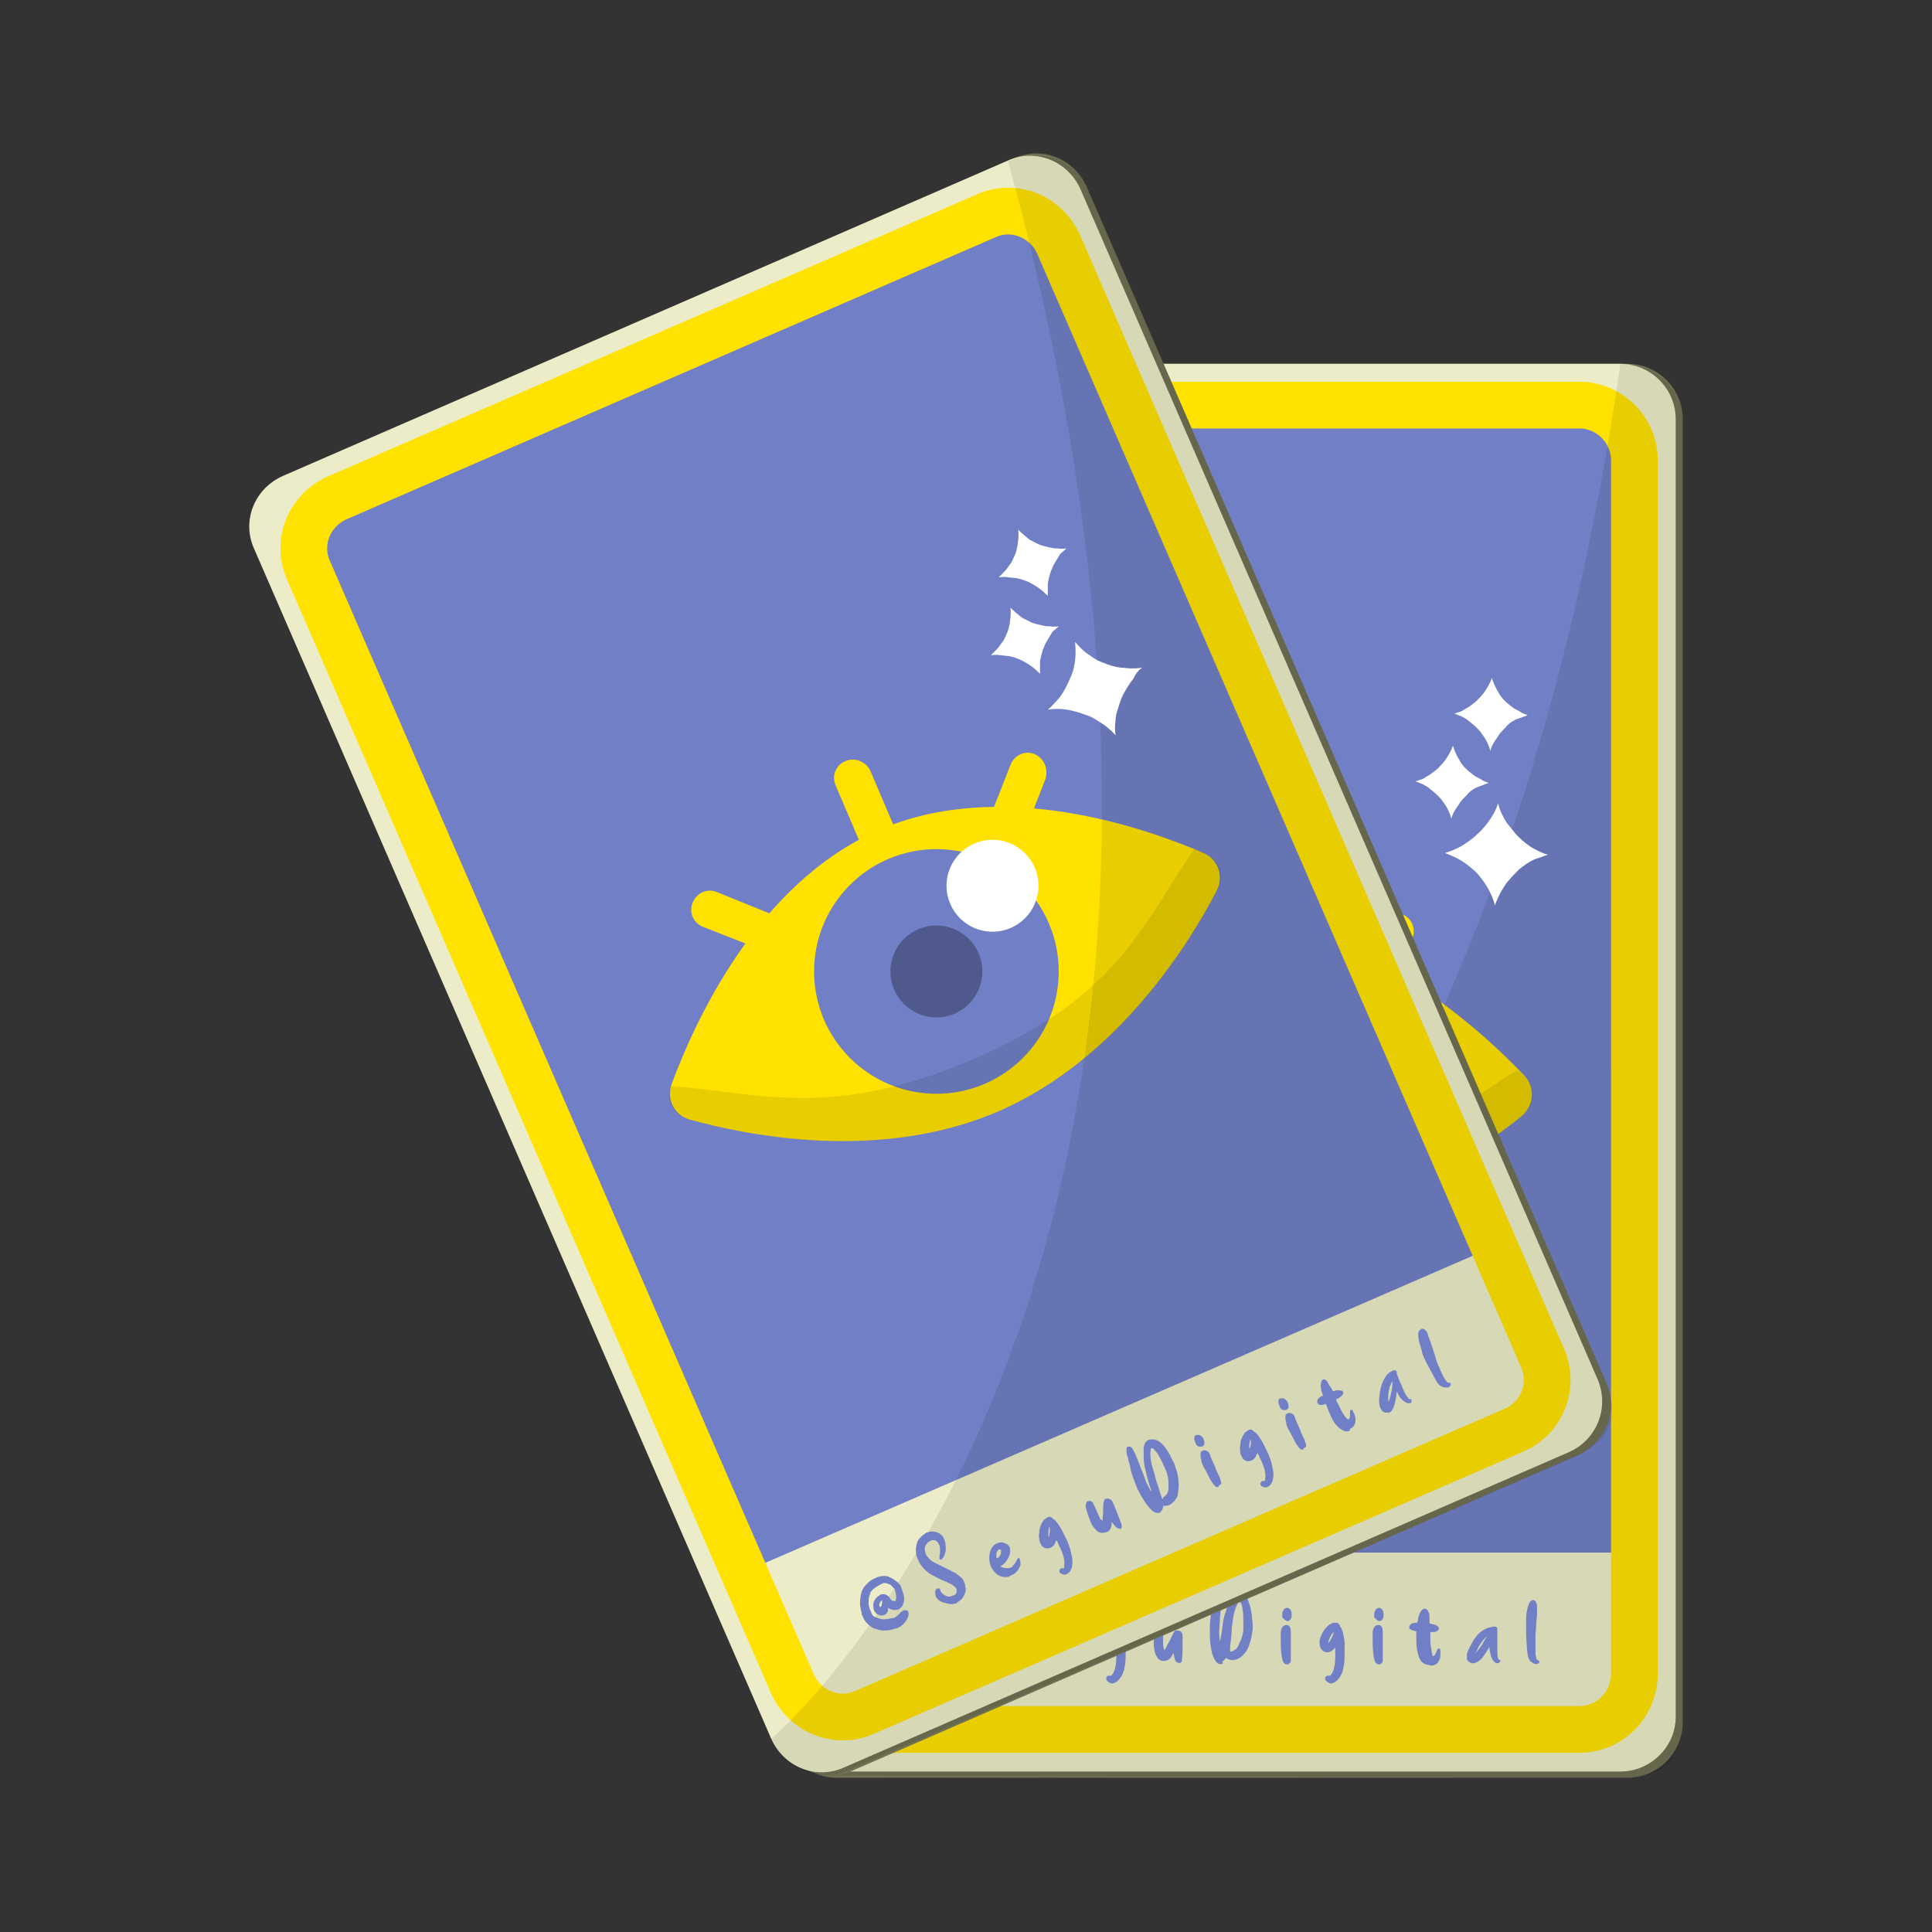 <?xml version="1.0" encoding="utf-8"?>
<!-- Generator: Adobe Illustrator 24.1.3, SVG Export Plug-In . SVG Version: 6.00 Build 0)  -->
<svg version="1.1" id="Capa_1" xmlns="http://www.w3.org/2000/svg" xmlns:xlink="http://www.w3.org/1999/xlink" x="0px" y="0px"
	 viewBox="0 0 248 248" style="enable-background:new 0 0 248 248;" xml:space="preserve">
<rect x="0" y="0" width="248" height="248" fill="#333333" stroke="none"/>
<style type="text/css">
	.st0{fill:#707053;}
	.st1{fill:#ECEDC8;}
	.st2{fill:#FFFFFF;stroke:#000000;stroke-miterlimit:10;}
	.st3{fill:#717FC6;}
	.st4{fill:none;stroke:#FFE200;stroke-width:6;stroke-miterlimit:10;}
	.st5{fill:#FFE200;}
	.st6{opacity:0.3;}
	.st7{opacity:9.000000e-02;}
	.st8{fill:#FFFFFF;}
</style>
<g>
	<g>
		<path class="st0" d="M208.9,228.2H107.4c-3.9,0-7.1-3.2-7.1-7.1V53.8c0-3.9,3.2-7.1,7.1-7.1h101.5c3.9,0,7.1,3.2,7.1,7.1v167.3
			C216,225,212.8,228.2,208.9,228.2z"/>
		<path class="st1" d="M208,227.4H106.5c-3.9,0-7.1-3.2-7.1-7.1V53.8c0-3.9,3.2-7.1,7.1-7.1H208c3.9,0,7.1,3.2,7.1,7.1v166.6
			C215.1,224.2,211.9,227.4,208,227.4z"/>
		<path class="st2" d="M202.7,222h-90.8c-3.9,0-7.1-3.2-7.1-7.1V59.1c0-3.9,3.2-7.1,7.1-7.1h90.8c3.9,0,7.1,3.2,7.1,7.1V215
			C209.7,218.9,206.6,222,202.7,222z"/>
		<path class="st3" d="M202.7,222h-90.8c-3.9,0-7.1-3.2-7.1-7.1V59.1c0-3.9,3.2-7.1,7.1-7.1h90.8c3.9,0,7.1,3.2,7.1,7.1V215
			C209.7,218.9,206.6,222,202.7,222z"/>
		<path class="st1" d="M202.7,222h-90.8c-3.9,0-7.1-3.2-7.1-7.1v-15.6h105V215C209.7,218.9,206.6,222,202.7,222z"/>
		<g>
			<defs>
				<path id="SVGID_1_" d="M202.7,222h-90.8c-3.9,0-7.1-3.2-7.1-7.1V59.1c0-3.9,3.2-7.1,7.1-7.1h90.8c3.9,0,7.1,3.2,7.1,7.1V215
					C209.7,218.9,206.6,222,202.7,222z"/>
			</defs>
			<clipPath id="SVGID_2_">
				<use xlink:href="#SVGID_1_"  style="overflow:visible;"/>
			</clipPath>
		</g>
		<path class="st4" d="M202.7,222h-90.8c-3.9,0-7.1-3.2-7.1-7.1V59.1c0-3.9,3.2-7.1,7.1-7.1h90.8c3.9,0,7.1,3.2,7.1,7.1V215
			C209.7,218.9,206.6,222,202.7,222z"/>
		<g>
			<path class="st5" d="M195.7,138.1c1.4,1.5,1.2,3.8-0.3,5.1c-5.8,4.7-20.1,14.8-36.9,14.8s-31.1-10.1-36.9-14.8
				c-1.6-1.3-1.7-3.6-0.3-5.1c5.6-5.9,20.1-19.3,37.2-19.3S190.1,132.2,195.7,138.1z"/>
			<circle class="st3" cx="158.1" cy="138.4" r="15.7"/>
			<circle class="st6" cx="158.1" cy="138.4" r="5.9"/>
			<path class="st7" d="M195.9,138.4c1.3,1.3,1.1,3.5-0.3,4.6c-5.6,4.6-20.1,15-37.2,15s-31.5-10.4-37.2-15
				c-1.4-1.2-1.6-3.3-0.3-4.6c0,0,0,0,0,0c9.6,5.1,17.2,12.4,37.4,12.4s26.5-7.4,36.4-13.4C195.2,137.6,195.6,138,195.9,138.4z"/>
			<g>
				<path class="st5" d="M136.4,117.9c-0.9-0.9-2.5-0.9-3.4,0c-0.9,0.9-0.9,2.5,0,3.4l5.3,5.3c0.5,0.5,1.1,0.7,1.7,0.7
					c0.6,0,1.2-0.2,1.7-0.7c0.9-0.9,0.9-2.5,0-3.4L136.4,117.9z"/>
				<path class="st5" d="M180.8,117.9c-0.9-0.9-2.5-0.9-3.4,0l-5.3,5.3c-0.9,0.9-0.9,2.5,0,3.4c0.5,0.5,1.1,0.7,1.7,0.7
					s1.2-0.2,1.7-0.7l5.3-5.3C181.7,120.3,181.7,118.8,180.8,117.9z"/>
				<path class="st5" d="M158.1,109c-1.3,0-2.4,1.1-2.4,2.4v8.1c0,1.3,1.1,2.4,2.4,2.4s2.4-1.1,2.4-2.4v-8.1
					C160.5,110.1,159.5,109,158.1,109z"/>
			</g>
			<circle class="st8" cx="169.1" cy="131.3" r="5.9"/>
		</g>
		<path class="st7" d="M208.3,228.2l-101.8-0.3c-3.9,0-7.1-3.7-7.1-7.6c0,0,87.6-26.4,108.6-173.6c4.3,0,8,3.2,8,7.1v166.6
			C216,225.2,214.2,228.2,208.3,228.2z"/>
		<g>
			<path class="st3" d="M119.6,213.7c-0.2,0-0.3,0-0.4,0c-0.4-0.1-0.7-0.2-1.1-0.4c-0.5-0.3-0.9-0.6-1.2-1.1
				c-0.2-0.3-0.3-0.7-0.4-1.1c0-0.2,0-0.4,0-0.7c0-0.2,0-0.3,0-0.4c0-0.3,0.2-1,0.3-1.2c0.2-0.6,0.6-1.1,1-1.5
				c0.3-0.3,0.4-0.4,0.8-0.5c0.4-0.2,0.7-0.3,1.2-0.3l0.3,0c0.5,0,0.8,0.1,1.2,0.3c0.1,0.1,0.5,0.4,0.6,0.6c0.1,0.1,0.3,0.4,0.4,0.8
				c0.1,0.3,0.2,0.6,0.2,0.9c0,0.1,0,0.2,0,0.4c-0.1,0.8-0.2,1.2-0.5,1.6c-0.2,0.2-0.3,0.3-0.5,0.4c-0.2,0.1-0.3,0.1-0.5,0.1
				c-0.4,0-0.7-0.2-0.9-0.5c-0.1-0.1-0.1-0.1-0.1-0.1c0,0,0,0.1-0.1,0.1c-0.2,0.3-0.5,0.5-0.8,0.5c-0.2,0-0.5-0.1-0.6-0.3
				c-0.1-0.1-0.2-0.3-0.3-0.4c0-0.1-0.1-0.3-0.1-0.4c0-0.2,0.1-0.4,0.2-0.7c0.2-0.4,0.4-0.6,0.8-0.7c0.2-0.1,0.4-0.1,0.5-0.1
				c0.3,0,0.5,0.1,0.6,0.3l0.1,0.2c0.1,0.1,0.1,0.2,0.2,0.4c0.1,0.4,0.2,0.5,0.3,0.6c0.1,0.1,0.1,0.1,0.2,0.1c0.1,0,0.1,0,0.2-0.1
				c0.2-0.2,0.3-0.7,0.3-1.1v-0.1c0-0.2-0.1-0.5-0.2-0.7c-0.1-0.2-0.4-0.5-0.6-0.6c-0.1-0.1-0.2-0.1-0.4-0.1l-0.3,0
				c-0.6,0-1,0.1-1.3,0.3c-0.2,0.1-0.2,0.1-0.4,0.3c-0.3,0.3-0.4,0.5-0.6,1c-0.1,0.4-0.2,0.7-0.2,1.1c0,0.3,0,0.5,0.1,0.8
				c0.1,0.1,0.1,0.2,0.3,0.4c0.4,0.4,0.6,0.5,1.2,0.6c0.3,0.1,0.4,0.1,0.6,0.1l0.2,0c0.3,0,0.5-0.1,0.7-0.2c0.2-0.1,0.5-0.2,0.6-0.2
				l0,0c0.1,0,0.3,0.1,0.3,0.1c0.1,0.1,0.1,0.2,0.1,0.3c0,0.3-0.3,0.7-0.9,1c-0.2,0.1-0.3,0.2-0.7,0.2c-0.2,0-0.2,0.1-0.6,0.1H119.6
				z M119.2,210.4c0.1-0.1,0.4-0.6,0.4-0.7v0h0c0,0-0.1,0-0.2,0c-0.3,0.1-0.4,0.3-0.4,0.5C119,210.4,119.1,210.5,119.2,210.4
				C119.1,210.5,119.1,210.5,119.2,210.4z"/>
			<path class="st3" d="M128.2,213.9c-0.7-0.1-1-0.3-1.5-0.8c-0.3-0.3-0.3-0.3-0.4-0.5c-0.1-0.2-0.2-0.4-0.2-0.7l0-0.1
				c0-0.4,0.2-0.7,0.5-0.7l0.1,0c0,0,0.1,0,0.1,0c0.1,0.1,0.1,0.1,0.1,0.3v0.1c0,0.3,0.1,0.5,0.4,0.8c0.3,0.3,0.6,0.4,0.9,0.4l0.1,0
				c0.1,0,0.1,0,0.2-0.1c0.2-0.1,0.3-0.2,0.4-0.2c0-0.1,0.1-0.2,0.1-0.3c0-0.2-0.1-0.5-0.3-0.8c-0.1-0.2-0.4-0.5-0.8-0.9
				c-0.4-0.4-0.9-1-1.1-1.4c-0.5-0.8-0.8-1.7-0.8-2.5c0-0.3,0-0.5,0.1-0.8c0.1-0.5,0.4-1.1,0.8-1.4c0.2-0.2,0.6-0.4,0.8-0.4
				c0.2-0.1,0.5-0.1,0.7-0.1h0.1c0.5,0,0.9,0.3,1.2,0.6c0.2,0.2,0.2,0.3,0.3,0.5c0,0.1,0,0.3,0,0.4c0,0.4-0.1,0.8-0.3,1.2
				c-0.1,0.3-0.3,0.5-0.5,0.7c-0.2,0.2-0.3,0.3-0.5,0.3h0c-0.1,0-0.1,0-0.1-0.1c0,0-0.1-0.1-0.1-0.1c0-0.1,0.1-0.1,0.2-0.3
				c0.3-0.4,0.5-0.8,0.5-1.2l0-0.2c0-0.1,0-0.1,0-0.2c-0.1-0.3-0.1-0.4-0.3-0.5c-0.2-0.1-0.3-0.1-0.5-0.1c-0.1,0-0.3,0-0.4,0.1
				c-0.5,0.2-0.8,0.5-0.8,1.1l0,0.1c0,0.3,0.1,0.6,0.3,1c0.2,0.4,0.4,0.6,0.8,1.2c0.8,0.8,1.2,1.3,1.5,1.7c0.2,0.3,0.3,0.6,0.4,0.9
				c0.1,0.3,0.1,0.5,0.1,0.8c0,0.2,0,0.3-0.1,0.5c-0.1,0.3-0.1,0.4-0.3,0.6c-0.2,0.3-0.4,0.5-0.8,0.6c-0.3,0.1-0.6,0.2-0.9,0.2
				C128.4,213.9,128.3,213.9,128.2,213.9z"/>
			<path class="st3" d="M135.7,213.4c-0.6-0.1-1-0.4-1.3-0.9c-0.2-0.3-0.3-0.8-0.3-1.2c0-0.8,0.4-1.7,1-2.1c0.3-0.2,0.6-0.3,0.9-0.3
				h0c0.4,0,0.6,0.1,0.9,0.4c0.2,0.2,0.3,0.4,0.3,0.7s-0.1,0.6-0.4,0.9c-0.2,0.3-0.7,0.6-1,0.7c-0.2,0.1-0.4,0.1-0.6,0.1
				c0,0-0.1,0-0.1,0l0,0c0,0,0,0,0,0l0,0c0,0.1,0.1,0.2,0.2,0.3c0.1,0.1,0.3,0.3,0.5,0.3c0.1,0,0.3,0.1,0.5,0.1c0.1,0,0.2,0,0.3-0.1
				c0.1,0,0.4-0.2,0.6-0.3c0.4-0.3,0.4-0.3,0.5-0.3c0.1,0,0.2,0,0.2,0.2v0.1c0,0.2-0.1,0.4-0.2,0.6c-0.1,0.2-0.3,0.4-0.5,0.5
				c-0.3,0.2-0.7,0.3-1.1,0.3C136,213.4,135.9,213.4,135.7,213.4z M135.5,210.7c0.2-0.1,0.4-0.3,0.5-0.5c0-0.1,0.1-0.2,0.1-0.2
				c0,0,0-0.1,0-0.1c0-0.1-0.1-0.1-0.2-0.1h0c-0.2,0-0.4,0.2-0.5,0.5c-0.1,0.1-0.2,0.4-0.2,0.5c0,0,0,0,0.1,0
				C135.4,210.7,135.4,210.7,135.5,210.7z"/>
			<path class="st3" d="M142.7,216.1c-0.4-0.1-0.7-0.4-0.7-0.6c0-0.1,0-0.1,0-0.2c0.1-0.1,0.2-0.2,0.3-0.2c0.1,0,0.1,0,0.2,0
				c0.1,0,0.1,0,0.1,0c0.1,0,0.1-0.1,0.2-0.2c0.3-0.4,0.5-1.1,0.5-2.3l0-0.4c0-0.3,0-0.6,0-0.7c0,0-0.1,0-0.1,0.1
				c-0.3,0.3-0.6,0.5-0.9,0.5c-0.4,0-0.7-0.2-0.9-0.6c-0.1-0.2-0.1-0.4-0.1-0.6c0-0.1,0-0.2,0-0.4c0.1-0.3,0.1-0.4,0.3-0.8
				c0.3-0.6,0.8-1.1,1.2-1.3c0.2-0.1,0.4-0.1,0.5-0.1c0.2,0,0.3,0,0.4,0.1c0.1,0.1,0.2,0.2,0.2,0.3c0,0,0,0.1,0.1,0.2
				c0.2,0.2,0.4,1,0.5,1.9c0,0.3,0,0.7,0,1.1c0,0.7,0,1.4-0.1,1.9c-0.1,0.7-0.3,1.2-0.6,1.6c-0.3,0.4-0.7,0.7-1.1,0.7L142.7,216.1z
				 M142.7,210.5c0.2-0.3,0.3-0.6,0.4-0.9c0-0.1,0-0.1,0-0.1c0,0,0,0,0,0h0c0,0,0,0-0.1,0.1c-0.3,0.3-0.5,0.8-0.6,1.2l0,0.1
				C142.6,210.7,142.6,210.7,142.7,210.5z"/>
			<path class="st3" d="M151.1,213.4c-0.2-0.1-0.3-0.3-0.4-0.9c0-0.2-0.1-0.3-0.1-0.3l-0.1,0.2c-0.2,0.5-0.6,0.8-1.1,0.8h-0.1
				c-0.4,0-0.7-0.3-0.9-0.7c-0.2-0.4-0.2-0.7-0.3-1.3l0-0.3c0-0.6,0.1-1.2,0.2-1.6c0.1-0.4,0.2-0.6,0.4-0.7c0.1,0,0.1,0,0.2,0h0
				c0.2,0,0.4,0.2,0.4,0.5c0,0.1,0,0.5,0,1.2c0,1,0,1.1,0.1,1.3c0,0.1,0,0.2,0.1,0.2h0c0,0,0,0,0,0c0.1-0.1,0.3-0.6,0.6-1.1
				c0.6-1.2,0.6-1.3,0.8-1.4c0.1,0,0.1,0,0.2,0l0.1,0c0.2,0,0.4,0.1,0.5,0.3c0.1,0.2,0.1,0.3,0.1,0.8l0,1.1c0,1-0.1,1.6-0.1,1.8
				c-0.1,0.1-0.2,0.2-0.4,0.2C151.3,213.4,151.2,213.4,151.1,213.4z"/>
			<path class="st3" d="M156.7,213.6c-0.1,0-0.1,0-0.2,0c-0.3-0.1-0.4-0.3-0.6-0.6c-0.4-0.7-0.6-2-0.6-3.3l0-0.6
				c0-0.9,0.1-1.6,0.2-2.3c0.1-0.5,0.2-1,0.2-1.2c0-0.1,0-0.2,0.1-0.3c0-0.2,0.2-0.7,0.2-0.8c0.1-0.1,0.2-0.2,0.3-0.2l0,0
				c0.1,0,0.2,0,0.2,0.1c0.1,0.1,0.2,0.4,0.2,0.9l0,0.5c0,0.3,0,0.5,0,0.5c0,0,0,0.5-0.1,1.4c0,0.6-0.1,1.3-0.1,1.7l0,0.2
				c0,0.4,0.1,1.1,0.1,1.2c0,0,0,0,0,0c0,0,0-0.2,0.2-1.1c0.2-1.5,0.2-1.7,0.4-2.4c0.2-0.6,0.4-1.2,0.6-1.8c0.3-0.7,0.7-1,1.2-1
				l0.1,0c0.5,0.1,0.9,0.4,1.1,0.9c0.2,0.5,0.4,1.2,0.5,2c0,0.5,0.1,0.8,0.1,1.1c0,0.2,0,0.4,0,0.6c-0.1,0.8-0.2,1.4-0.5,2.2
				c-0.1,0.3-0.4,0.8-0.6,1c-0.4,0.5-1,0.8-1.5,0.8c-0.3,0-0.5-0.1-0.7-0.2l-0.1-0.1c0,0,0,0.1-0.1,0.1c-0.1,0.2-0.3,0.3-0.4,0.4
				C157,213.6,157,213.6,156.7,213.6L156.7,213.6z M158,212c0.2,0,0.2,0,0.3-0.1c0.4-0.2,0.6-0.4,0.8-1c0.3-0.5,0.4-1,0.5-1.6
				c0-0.2,0-0.6,0-1c0-0.6,0-1.3-0.1-1.7c0-0.3-0.1-0.6-0.2-0.8c0-0.1-0.2-0.2-0.2-0.2h0c-0.1,0-0.1,0.1-0.2,0.2
				c-0.3,0.5-0.6,1.4-0.7,2.6c-0.1,0.5-0.1,0.5-0.1,1.1c-0.1,1.3-0.2,1.6-0.2,2l0,0.5c0,0,0,0,0.1,0L158,212z"/>
			<path class="st3" d="M165,213.6c-0.3-0.1-0.4-0.5-0.5-1.2c-0.1-0.7-0.1-1.4-0.1-1.9c0-0.4,0-0.7,0-0.9c0-0.3,0.1-0.6,0.2-0.7
				c0.1-0.2,0.3-0.3,0.5-0.3l0.1,0c0.2,0,0.3,0.1,0.4,0.3c0.1,0.2,0.1,0.4,0.1,0.8c0,0.2,0,0.6,0,1c0,0.5,0,0.9,0,1.3
				c0,0.2,0,0.5,0,0.7v0.1c0,0.1,0,0.2,0,0.3c0,0.3-0.1,0.4-0.3,0.5c-0.1,0-0.2,0.1-0.2,0.1S165.1,213.6,165,213.6z M164.9,207.9
				c-0.1-0.1-0.2-0.2-0.3-0.3c0-0.1,0-0.1,0-0.2l0-0.2c0-0.3,0.1-0.4,0.2-0.6c0.1-0.1,0.2-0.2,0.4-0.2h0.1c0.1,0,0.1,0,0.2,0.1
				c0.2,0.1,0.3,0.4,0.3,0.7v0.1c0,0.2,0,0.3-0.1,0.5c-0.1,0.2-0.3,0.3-0.5,0.3C165.1,208,165,208,164.9,207.9z"/>
			<path class="st3" d="M170.8,216.1c-0.4-0.1-0.7-0.4-0.7-0.6c0-0.1,0-0.1,0-0.2c0.1-0.1,0.2-0.2,0.3-0.2c0.1,0,0.1,0,0.2,0
				c0.1,0,0.1,0,0.1,0c0.1,0,0.1-0.1,0.2-0.2c0.3-0.4,0.5-1.1,0.5-2.3l0-0.4c0-0.3,0-0.6,0-0.7c0,0-0.1,0-0.1,0.1
				c-0.3,0.3-0.6,0.5-0.9,0.5c-0.4,0-0.7-0.2-0.9-0.6c-0.1-0.2-0.1-0.4-0.1-0.6c0-0.1,0-0.2,0-0.4c0.1-0.3,0.1-0.4,0.3-0.8
				c0.3-0.6,0.8-1.1,1.2-1.3c0.2-0.1,0.4-0.1,0.5-0.1c0.2,0,0.3,0,0.4,0.1c0.1,0.1,0.2,0.2,0.2,0.3c0,0,0,0.1,0.1,0.2
				c0.2,0.2,0.4,1,0.5,1.9c0,0.3,0,0.7,0,1.1c0,0.7,0,1.4-0.1,1.9c-0.1,0.7-0.3,1.2-0.6,1.6c-0.3,0.4-0.7,0.7-1.1,0.7L170.8,216.1z
				 M170.8,210.5c0.2-0.3,0.3-0.6,0.4-0.9c0-0.1,0-0.1,0-0.1c0,0,0,0,0,0h0c0,0,0,0-0.1,0.1c-0.3,0.3-0.5,0.8-0.6,1.2l0,0.1
				C170.7,210.7,170.7,210.7,170.8,210.5z"/>
			<path class="st3" d="M176.8,213.6c-0.3-0.1-0.4-0.5-0.5-1.2c-0.1-0.7-0.1-1.4-0.1-1.9c0-0.4,0-0.7,0-0.9c0-0.3,0.1-0.6,0.2-0.7
				c0.1-0.2,0.3-0.3,0.5-0.3l0.1,0c0.2,0,0.3,0.1,0.4,0.3c0.1,0.2,0.1,0.4,0.1,0.8c0,0.2,0,0.6,0,1c0,0.5,0,0.9,0,1.3
				c0,0.2,0,0.5,0,0.7v0.1c0,0.1,0,0.2,0,0.3c0,0.3-0.1,0.4-0.3,0.5c-0.1,0-0.2,0.1-0.2,0.1S176.9,213.6,176.8,213.6z M176.7,207.9
				c-0.1-0.1-0.2-0.2-0.3-0.3c0-0.1,0-0.1,0-0.2l0-0.2c0-0.3,0.1-0.4,0.2-0.6c0.1-0.1,0.2-0.2,0.4-0.2h0.1c0.1,0,0.1,0,0.2,0.1
				c0.2,0.1,0.3,0.4,0.3,0.7v0.1c0,0.2,0,0.3-0.1,0.5c-0.1,0.2-0.3,0.3-0.5,0.3C176.9,208,176.8,208,176.7,207.9z"/>
			<path class="st3" d="M183.2,213.7c-0.3-0.1-0.6-0.2-0.8-0.5c-0.1-0.2-0.2-0.3-0.3-0.6c-0.2-0.7-0.3-1.2-0.3-2.4l0-0.8
				c-0.5-0.1-0.8-0.2-0.9-0.4c0,0,0-0.1,0-0.1c0-0.1,0-0.2,0.1-0.3c0.1-0.2,0.5-0.3,0.8-0.3c0.1,0,0.1,0,0.1,0c0,0,0.1-0.2,0.1-0.3
				c0.1-0.7,0.3-1.1,0.5-1.3c0.1-0.1,0.2-0.2,0.4-0.2c0.2,0,0.4,0.2,0.5,0.5c0.1,0.2,0.1,0.4,0.1,0.9c0,0.5,0,0.5,0.1,0.5l0.3,0.1
				c0.3,0,0.6,0.2,0.7,0.3c0.1,0.1,0.1,0.2,0.1,0.2c0,0.2-0.1,0.3-0.3,0.4c-0.2,0.1-0.3,0.1-0.5,0.1l-0.3,0c0,0.3,0,0.2,0,0.6
				c0,0.4,0,1.1,0.1,1.4c0.1,0.6,0.1,0.8,0.2,1c0,0.1,0.1,0.1,0.1,0.1c0,0,0,0,0.1-0.1c0.1-0.1,0.2-0.2,0.3-0.5
				c0.1-0.3,0.2-0.4,0.3-0.4c0.1,0,0.2,0.1,0.2,0.3c0,0.1,0,0.2,0,0.3c0,0.3,0,0.6-0.1,0.8c-0.1,0.2-0.2,0.4-0.3,0.5
				c-0.2,0.2-0.5,0.3-0.8,0.3C183.4,213.7,183.3,213.7,183.2,213.7z"/>
			<path class="st3" d="M188.9,213.5c-0.3-0.1-0.5-0.3-0.6-0.5c0-0.1,0-0.2,0-0.3c0-0.1,0-0.3,0-0.4c0.1-0.3,0.3-0.8,0.6-1.3
				c0.5-1,1.2-1.7,2-2c0.2-0.1,0.5-0.1,0.7-0.2l0.2,0c0.1,0,0.1,0,0.2,0c0.2,0.1,0.2,0.2,0.2,0.3c0,0,0,0.1,0,0.1c0,0,0,0,0,0.1
				l0,0.1c0,0,0,0.1,0,0.2c0,0.2,0,0.7,0,1.3l0,0.6c0,0.6,0,1.1,0.1,1.4c0,0.1,0,0.1,0.1,0.1c0.1,0.1,0.2,0.1,0.2,0.2
				c0,0.1-0.1,0.2-0.3,0.3c0,0-0.1,0-0.1,0c-0.3,0-0.6-0.3-0.8-0.9c-0.1-0.3-0.1-0.5-0.2-0.9l0-0.3c-0.6,1-1,1.6-1.5,1.9
				c-0.2,0.1-0.4,0.2-0.6,0.2C189,213.5,188.9,213.5,188.9,213.5z M189.5,212.1c0.1-0.1,0.5-0.6,0.7-0.9c0.2-0.4,0.7-1.2,0.7-1.2
				l0,0c0,0-0.4,0.4-0.5,0.5c-0.2,0.3-0.6,0.8-0.7,1.1c-0.1,0.3-0.3,0.6-0.3,0.7c0,0,0,0,0,0C189.4,212.3,189.5,212.2,189.5,212.1z"
				/>
			<path class="st3" d="M197,213.6c-0.2-0.1-0.3-0.2-0.5-0.3c-0.3-0.3-0.4-0.7-0.5-1.7l-0.1-1.7c0-0.2,0-0.4,0-0.7c0-0.5,0-1,0-1.2
				c0-0.1,0-0.3,0-0.4c0.1-1.3,0.4-2.1,0.8-2.2c0,0,0.1,0,0.1,0h0c0.2,0,0.4,0.2,0.5,0.6c0,0.1,0,0.3,0,0.5c0,0.2,0,0.5,0,0.8
				c-0.1,0.7-0.1,1.5-0.2,2.6c0,0.3,0,0.8,0,1.3c0,0.5,0,0.9,0,1.1c0.1,0.6,0.1,0.7,0.3,0.8c0.1,0.1,0.2,0.1,0.2,0.2
				c0,0.2-0.2,0.3-0.4,0.3C197.1,213.6,197.1,213.6,197,213.6z"/>
		</g>
		<path class="st8" d="M198.7,109.7c-0.5-0.1-0.9-0.3-1.3-0.5c-0.4-0.2-0.8-0.4-1.2-0.7c-0.6-0.4-1.1-0.9-1.6-1.4
			c-0.4-0.5-0.8-1-1.2-1.5c-0.5-0.8-0.9-1.6-1.1-2.5c-0.3,1-0.8,1.8-1.4,2.6c-0.4,0.5-0.8,1-1.3,1.4c-0.4,0.4-0.9,0.8-1.4,1.1
			c-0.4,0.3-0.9,0.6-1.4,0.8c-0.4,0.2-0.8,0.3-1.3,0.5c0.5,0.2,1,0.4,1.4,0.6s0.9,0.5,1.3,0.8c0.7,0.5,1.4,1.1,1.9,1.8
			c0.4,0.5,0.8,1.1,1.1,1.7c0.3,0.6,0.5,1.1,0.7,1.8c0.2-0.6,0.5-1.2,0.8-1.8c0.3-0.4,0.5-0.9,0.9-1.3c0.4-0.5,0.9-1,1.4-1.5
			c0.6-0.5,1.3-1,2-1.3C197.6,110.1,198.2,109.9,198.7,109.7z"/>
		<path class="st8" d="M191.1,100.5c-0.3-0.1-0.6-0.2-0.9-0.4c-0.3-0.2-0.6-0.3-0.9-0.5c-0.4-0.3-0.8-0.6-1.2-1
			c-0.3-0.3-0.6-0.7-0.8-1.1c-0.3-0.5-0.6-1.1-0.8-1.8c-0.2,0.7-0.6,1.3-1,1.9c-0.3,0.4-0.6,0.7-0.9,1c-0.3,0.3-0.6,0.5-1,0.8
			c-0.3,0.2-0.7,0.4-1,0.6c-0.3,0.1-0.6,0.2-0.9,0.3c0.3,0.1,0.7,0.3,1,0.4c0.3,0.2,0.6,0.3,0.9,0.6c0.5,0.4,1,0.8,1.4,1.3
			c0.3,0.4,0.6,0.8,0.8,1.2c0.2,0.4,0.4,0.8,0.5,1.3c0.1-0.4,0.3-0.9,0.6-1.3c0.2-0.3,0.4-0.6,0.6-0.9c0.3-0.4,0.7-0.7,1-1.1
			c0.4-0.4,0.9-0.7,1.5-0.9C190.4,100.8,190.7,100.6,191.1,100.5z"/>
		<path class="st8" d="M196.1,91.8c-0.3-0.1-0.6-0.2-0.9-0.4c-0.3-0.2-0.6-0.3-0.9-0.5c-0.4-0.3-0.8-0.6-1.2-1
			c-0.3-0.3-0.6-0.7-0.8-1.1c-0.3-0.5-0.6-1.1-0.8-1.8c-0.2,0.7-0.6,1.3-1,1.9c-0.3,0.4-0.6,0.7-0.9,1c-0.3,0.3-0.6,0.5-1,0.8
			c-0.3,0.2-0.7,0.4-1,0.6c-0.3,0.1-0.6,0.2-0.9,0.3c0.3,0.1,0.7,0.3,1,0.4c0.3,0.2,0.6,0.3,0.9,0.6c0.5,0.4,1,0.8,1.4,1.3
			c0.3,0.4,0.6,0.8,0.8,1.2c0.2,0.4,0.4,0.8,0.5,1.3c0.1-0.4,0.3-0.9,0.6-1.3c0.2-0.3,0.4-0.6,0.6-0.9c0.3-0.4,0.7-0.7,1-1.1
			c0.4-0.4,0.9-0.7,1.5-0.9C195.4,92.1,195.8,91.9,196.1,91.8z"/>
	</g>
	<g>
		<path class="st0" d="M202.5,186.8l-93.1,40.5c-3.6,1.6-7.7-0.1-9.3-3.7L33.4,70.1c-1.6-3.6,0.1-7.7,3.7-9.3l93.1-40.5
			c3.6-1.6,7.7,0.1,9.3,3.7l66.7,153.5C207.8,181.1,206.1,185.2,202.5,186.8z"/>
		<path class="st1" d="M201.4,186.4l-93.1,40.5c-3.6,1.6-7.7-0.1-9.3-3.7L32.6,70.4c-1.6-3.6,0.1-7.7,3.7-9.3l93.1-40.5
			c3.6-1.6,7.7,0.1,9.3,3.7l66.4,152.8C206.6,180.7,205,184.8,201.4,186.4z"/>
		<path class="st2" d="M194.3,183.6L111,219.8c-3.6,1.6-7.7-0.1-9.3-3.7L39.6,73.2c-1.6-3.6,0.1-7.7,3.7-9.3l83.3-36.2
			c3.6-1.6,7.7,0.1,9.3,3.7L198,174.3C199.6,177.9,197.9,182.1,194.3,183.6z"/>
		<path class="st3" d="M194.3,183.6L111,219.8c-3.6,1.6-7.7-0.1-9.3-3.7L39.6,73.2c-1.6-3.6,0.1-7.7,3.7-9.3l83.3-36.2
			c3.6-1.6,7.7,0.1,9.3,3.7L198,174.3C199.6,177.9,197.9,182.1,194.3,183.6z"/>
		<path class="st1" d="M194.3,183.6L111,219.8c-3.6,1.6-7.7-0.1-9.3-3.7l-6.2-14.3l96.3-41.8l6.2,14.3
			C199.6,177.9,197.9,182.1,194.3,183.6z"/>
		<g>
			<defs>
				<path id="SVGID_3_" d="M194.3,183.6L111,219.8c-3.6,1.6-7.7-0.1-9.3-3.7L39.6,73.2c-1.6-3.6,0.1-7.7,3.7-9.3l83.3-36.2
					c3.6-1.6,7.7,0.1,9.3,3.7L198,174.3C199.6,177.9,197.9,182.1,194.3,183.6z"/>
			</defs>
			<clipPath id="SVGID_4_">
				<use xlink:href="#SVGID_3_"  style="overflow:visible;"/>
			</clipPath>
		</g>
		<path class="st4" d="M194.3,183.6L111,219.8c-3.6,1.6-7.7-0.1-9.3-3.7L39.6,73.2c-1.6-3.6,0.1-7.7,3.7-9.3l83.3-36.2
			c3.6-1.6,7.7,0.1,9.3,3.7L198,174.3C199.6,177.9,197.9,182.1,194.3,183.6z"/>
		<g>
			<path class="st5" d="M154.5,109.5c1.9,0.8,2.6,3,1.7,4.8c-3.4,6.6-12.6,21.6-27.9,28.3c-15.4,6.7-32.6,3.1-39.8,1.1
				c-1.9-0.5-3-2.6-2.3-4.5c2.8-7.6,10.8-25.7,26.5-32.6S147.1,106.3,154.5,109.5z"/>
			<circle class="st3" cx="120.2" cy="124.7" r="15.7"/>
			<circle class="st6" cx="120.2" cy="124.7" r="5.9"/>
			<path class="st7" d="M154.8,109.6c1.7,0.7,2.4,2.7,1.6,4.4c-3.3,6.5-12.5,21.8-28.1,28.6s-33.1,3-40.1,1
				c-1.8-0.5-2.8-2.4-2.1-4.1c0,0,0,0,0-0.1c10.9,0.8,20.7,4.5,39.2-3.6s21.4-17.3,28-26.8C153.9,109.2,154.4,109.4,154.8,109.6z"/>
			<g>
				<path class="st5" d="M92,114.5c-1.2-0.5-2.6,0.1-3.1,1.4c-0.5,1.2,0.1,2.6,1.4,3.1l6.9,2.7c0.6,0.2,1.3,0.2,1.8,0s1-0.7,1.3-1.3
					c0.5-1.2-0.1-2.6-1.4-3.1L92,114.5z"/>
				<path class="st5" d="M132.8,96.8c-1.2-0.5-2.6,0.1-3.1,1.4l-2.7,6.9c-0.5,1.2,0.1,2.6,1.4,3.1c0.6,0.2,1.3,0.2,1.8,0
					c0.6-0.2,1-0.7,1.3-1.3l2.7-6.9C134.6,98.7,134,97.3,132.8,96.8z"/>
				<path class="st5" d="M108.5,97.7c-1.2,0.5-1.8,1.9-1.2,3.2l3.2,7.5c0.5,1.2,1.9,1.8,3.2,1.2c1.2-0.5,1.8-1.9,1.2-3.2l-3.2-7.5
					C111.1,97.7,109.7,97.2,108.5,97.7z"/>
			</g>
			<circle class="st8" cx="127.4" cy="113.7" r="5.9"/>
		</g>
		<path class="st7" d="M202,187.1l-93.5,40.3c-3.6,1.6-8-0.6-9.5-4.2c0,0,69.8-59.1,30.4-202.5c3.9-1.7,8.6-0.3,10.1,3.3l66.4,152.8
			C207.8,181.2,207.4,184.7,202,187.1z"/>
		<g>
			<path class="st3" d="M114.7,209.1c-0.2,0.1-0.3,0.1-0.3,0.1c-0.4,0.1-0.7,0.1-1.1,0.1c-0.6-0.1-1.1-0.2-1.5-0.5
				c-0.3-0.2-0.6-0.5-0.8-0.8c-0.1-0.1-0.2-0.4-0.3-0.6c-0.1-0.1-0.1-0.3-0.1-0.4c-0.1-0.3-0.2-0.9-0.2-1.2c0-0.6,0.1-1.3,0.3-1.7
				c0.2-0.4,0.3-0.5,0.6-0.8c0.3-0.3,0.5-0.5,1-0.7l0.2-0.1c0.4-0.2,0.8-0.2,1.2-0.2c0.2,0,0.6,0.2,0.8,0.3c0.2,0.1,0.4,0.3,0.7,0.5
				c0.3,0.3,0.4,0.4,0.5,0.7c0,0.1,0.1,0.2,0.1,0.3c0.3,0.8,0.3,1.2,0.2,1.6c-0.1,0.3-0.1,0.4-0.3,0.6c-0.1,0.1-0.2,0.2-0.4,0.3
				c-0.3,0.1-0.7,0.1-1.1-0.1c-0.1,0-0.1-0.1-0.2-0.1s0,0.1,0,0.2c0,0.3-0.2,0.6-0.5,0.7c-0.2,0.1-0.5,0.1-0.7,0
				c-0.2-0.1-0.3-0.1-0.4-0.3c-0.1-0.1-0.2-0.2-0.2-0.3c-0.1-0.2-0.1-0.4-0.1-0.7c0-0.4,0.2-0.7,0.5-1c0.1-0.1,0.3-0.2,0.4-0.3
				c0.3-0.1,0.5-0.1,0.7,0l0.2,0.1c0.1,0.1,0.2,0.1,0.3,0.3c0.2,0.3,0.3,0.4,0.5,0.4c0.1,0,0.2,0.1,0.2,0c0.1,0,0.1-0.1,0.1-0.2
				c0.1-0.3,0-0.8-0.1-1.1l0-0.1c-0.1-0.2-0.3-0.4-0.5-0.6c-0.1-0.1-0.6-0.3-0.8-0.3c-0.2,0-0.2,0-0.4,0.1l-0.2,0.1
				c-0.5,0.3-0.9,0.5-1.1,0.8c-0.1,0.1-0.2,0.2-0.2,0.4c-0.2,0.4-0.2,0.7-0.2,1.2c0,0.4,0.1,0.7,0.3,1.1c0.1,0.3,0.2,0.5,0.4,0.6
				c0.1,0.1,0.2,0.1,0.5,0.2c0.5,0.2,0.7,0.2,1.4,0.1c0.3-0.1,0.4-0.1,0.6-0.1l0.2-0.1c0.2-0.1,0.4-0.3,0.6-0.5
				c0.1-0.2,0.4-0.3,0.5-0.4l0,0c0.1,0,0.3,0,0.4,0c0.1,0.1,0.2,0.1,0.2,0.2c0.1,0.3,0,0.8-0.4,1.3c-0.2,0.2-0.2,0.3-0.5,0.5
				c-0.1,0.1-0.2,0.1-0.5,0.3L114.7,209.1z M113.1,206.2c0.1-0.1,0.2-0.7,0.1-0.8l0,0l0,0c0,0-0.1,0.1-0.1,0.1
				c-0.2,0.2-0.3,0.5-0.2,0.7C112.9,206.3,113,206.3,113.1,206.2C113,206.3,113.1,206.3,113.1,206.2z"/>
			<path class="st3" d="M122.8,205.8c-0.7,0.2-1,0.1-1.7-0.1c-0.4-0.1-0.4-0.2-0.6-0.3c-0.2-0.2-0.3-0.3-0.4-0.5l0-0.1
				c-0.1-0.4-0.1-0.7,0.2-0.9l0.1,0c0,0,0.1,0,0.1,0c0.1,0,0.2,0,0.2,0.2l0,0.1c0.1,0.2,0.3,0.4,0.6,0.6c0.4,0.2,0.7,0.2,1,0l0.1,0
				c0.1,0,0.1-0.1,0.2-0.1c0.1-0.1,0.2-0.3,0.2-0.4c0-0.1,0-0.2,0-0.3c-0.1-0.2-0.3-0.4-0.6-0.6c-0.2-0.1-0.6-0.3-1.1-0.5
				c-0.5-0.2-1.2-0.6-1.6-0.8c-0.8-0.5-1.4-1.2-1.7-2c-0.1-0.2-0.2-0.5-0.2-0.7c-0.1-0.5,0-1.1,0.2-1.6c0.1-0.2,0.4-0.5,0.6-0.7
				c0.2-0.1,0.4-0.3,0.6-0.4l0.1,0c0.4-0.2,1-0.1,1.4,0.1c0.2,0.1,0.3,0.2,0.5,0.4c0.1,0.1,0.1,0.2,0.2,0.4c0.2,0.4,0.2,0.8,0.2,1.3
				c0,0.3-0.1,0.5-0.2,0.8c-0.1,0.2-0.2,0.4-0.4,0.5l0,0c-0.1,0-0.1,0-0.1,0c-0.1,0-0.1,0-0.1-0.1c0-0.1,0-0.1,0-0.4
				c0.1-0.5,0.1-0.9,0-1.3l-0.1-0.2c0-0.1-0.1-0.1-0.1-0.2c-0.2-0.2-0.3-0.3-0.5-0.3c-0.2,0-0.3,0-0.5,0.1c-0.1,0.1-0.2,0.1-0.3,0.2
				c-0.4,0.4-0.5,0.8-0.3,1.3l0,0.1c0.1,0.3,0.3,0.5,0.6,0.8c0.3,0.3,0.6,0.4,1.2,0.7c1,0.5,1.6,0.8,2,1c0.3,0.2,0.5,0.4,0.8,0.6
				c0.2,0.2,0.3,0.4,0.4,0.7c0.1,0.2,0.1,0.3,0.1,0.5c0.1,0.3,0.1,0.4,0,0.7c-0.1,0.3-0.2,0.6-0.5,0.9c-0.2,0.2-0.5,0.4-0.7,0.5
				C122.9,205.7,122.8,205.8,122.8,205.8z"/>
			<path class="st3" d="M129.5,202.4c-0.6,0.1-1.1,0-1.5-0.3c-0.3-0.2-0.6-0.6-0.8-1c-0.3-0.7-0.3-1.7,0.1-2.4
				c0.2-0.3,0.4-0.5,0.7-0.6l0,0c0.3-0.1,0.6-0.2,1,0c0.3,0.1,0.5,0.3,0.6,0.5c0.1,0.3,0.1,0.6,0,1c-0.1,0.3-0.4,0.8-0.6,1
				c-0.2,0.2-0.3,0.3-0.5,0.4c0,0-0.1,0-0.1,0l0,0c0,0,0,0,0,0l0,0c0.1,0.1,0.2,0.2,0.3,0.2c0.2,0.1,0.4,0.1,0.6,0.1
				c0.1,0,0.3,0,0.5-0.1c0.1,0,0.2-0.1,0.2-0.2c0,0,0.3-0.3,0.4-0.5c0.2-0.4,0.3-0.5,0.3-0.5c0.1,0,0.2,0,0.2,0.1l0,0.1
				c0.1,0.2,0.1,0.4,0.1,0.6c0,0.2-0.2,0.5-0.3,0.7c-0.2,0.3-0.5,0.6-0.9,0.7C129.7,202.3,129.6,202.3,129.5,202.4z M128.2,199.9
				c0.2-0.2,0.3-0.4,0.3-0.7c0-0.1,0-0.2,0-0.2c0,0,0-0.1-0.1-0.1c-0.1,0-0.2,0-0.2,0l0,0c-0.1,0.1-0.3,0.3-0.3,0.6
				c0,0.2,0,0.4,0,0.5c0,0,0,0,0.1,0C128,200,128.1,200,128.2,199.9z"/>
			<path class="st3" d="M136.9,202.1c-0.4,0.1-0.8-0.1-0.9-0.3c0-0.1,0-0.1,0-0.2c0-0.1,0.1-0.2,0.2-0.3c0,0,0.1,0,0.2,0
				c0.1,0,0.1,0,0.1,0c0.1,0,0.1-0.1,0.1-0.3c0.1-0.5,0-1.2-0.5-2.3l-0.2-0.4c-0.1-0.3-0.3-0.6-0.3-0.6c0,0,0,0.1-0.1,0.2
				c-0.1,0.4-0.4,0.7-0.7,0.8c-0.3,0.1-0.7,0.1-1-0.2c-0.1-0.1-0.2-0.3-0.3-0.5c0-0.1-0.1-0.2-0.1-0.4c0-0.3-0.1-0.5,0-0.8
				c0-0.7,0.3-1.3,0.6-1.7c0.1-0.1,0.3-0.2,0.4-0.3c0.2-0.1,0.3-0.1,0.4-0.1c0.1,0,0.2,0.1,0.3,0.2c0,0,0.1,0.1,0.1,0.1
				c0.3,0.1,0.8,0.8,1.2,1.6c0.1,0.2,0.3,0.6,0.5,1c0.3,0.6,0.5,1.3,0.6,1.8c0.2,0.7,0.2,1.2,0.1,1.7c-0.1,0.5-0.4,0.9-0.8,1
				L136.9,202.1z M134.7,196.9c0.1-0.3,0.1-0.6,0-1c0-0.1,0-0.1,0-0.1c0,0,0,0,0,0l0,0c0,0,0,0,0,0.1c-0.1,0.4-0.2,0.9-0.1,1.3
				l0,0.1C134.7,197.2,134.7,197.2,134.7,196.9z"/>
			<path class="st3" d="M143.6,196.2c-0.2,0-0.4-0.2-0.7-0.6c-0.1-0.1-0.2-0.2-0.2-0.3l0,0.2c0,0.6-0.2,1-0.7,1.2l-0.1,0
				c-0.4,0.1-0.8,0.1-1.1-0.2c-0.3-0.3-0.5-0.5-0.8-1.1l-0.1-0.3c-0.2-0.5-0.4-1.1-0.5-1.5c-0.1-0.4,0-0.6,0.1-0.8
				c0-0.1,0.1-0.1,0.2-0.1l0,0c0.2-0.1,0.4,0,0.6,0.2c0,0.1,0.2,0.4,0.5,1.1c0.4,0.9,0.4,1,0.6,1.1c0.1,0.1,0.1,0.2,0.1,0.2l0,0
				c0,0,0,0,0,0c0-0.1,0.1-0.7,0.1-1.2c0-1.4,0.1-1.4,0.2-1.6c0-0.1,0.1-0.1,0.1-0.1l0.1,0c0.2-0.1,0.4,0,0.6,0.1
				c0.1,0.1,0.2,0.2,0.4,0.7l0.4,1c0.4,1,0.6,1.5,0.6,1.7c0,0.2-0.1,0.3-0.2,0.4C143.7,196.2,143.7,196.2,143.6,196.2z"/>
			<path class="st3" d="M148.8,194.2c-0.1,0-0.1,0-0.2,0c-0.3,0-0.5-0.1-0.7-0.3c-0.6-0.5-1.3-1.6-1.9-2.8l-0.2-0.5
				c-0.3-0.8-0.6-1.5-0.7-2.2c-0.1-0.5-0.3-1-0.3-1.2c0-0.1,0-0.2-0.1-0.3c-0.1-0.2-0.1-0.8-0.1-0.9c0-0.2,0.1-0.3,0.2-0.3l0,0
				c0.1,0,0.2,0,0.3,0c0.2,0.1,0.3,0.3,0.5,0.7l0.2,0.4c0.1,0.3,0.2,0.5,0.2,0.5c0,0,0.2,0.5,0.5,1.3c0.2,0.5,0.5,1.2,0.6,1.6
				l0.1,0.2c0.2,0.4,0.5,1,0.6,1.1c0,0,0,0,0,0c0,0,0-0.2-0.3-1c-0.4-1.4-0.4-1.6-0.6-2.4c-0.1-0.6-0.1-1.2-0.1-1.9
				c0-0.8,0.2-1.2,0.7-1.4l0.1,0c0.5-0.1,0.9,0,1.4,0.4c0.4,0.3,0.8,0.9,1.2,1.6c0.2,0.5,0.4,0.8,0.5,1c0.1,0.2,0.1,0.3,0.2,0.6
				c0.3,0.8,0.4,1.4,0.4,2.3c0,0.3-0.1,0.9-0.1,1.1c-0.1,0.6-0.6,1.1-1.1,1.4c-0.3,0.1-0.5,0.1-0.7,0.1l-0.1,0c0,0,0,0.1,0,0.1
				c0,0.2-0.1,0.4-0.2,0.5C149,194.1,149,194.1,148.8,194.2L148.8,194.2z M149.3,192.2c0.2-0.1,0.2-0.1,0.3-0.2
				c0.3-0.3,0.4-0.6,0.4-1.2c0-0.6,0-1-0.2-1.7c-0.1-0.2-0.2-0.6-0.4-0.9c-0.2-0.6-0.6-1.2-0.8-1.6c-0.2-0.2-0.4-0.5-0.5-0.6
				c-0.1-0.1-0.3-0.1-0.3-0.1l0,0c-0.1,0-0.1,0.1-0.1,0.3c-0.1,0.5,0,1.5,0.4,2.7c0.2,0.5,0.1,0.5,0.3,1.1c0.4,1.2,0.5,1.5,0.6,1.9
				l0.2,0.5c0,0,0,0,0.1,0L149.3,192.2z"/>
			<path class="st3" d="M154,185.7c-0.2,0-0.3-0.1-0.4-0.2c-0.1-0.1-0.1-0.1-0.1-0.2l-0.1-0.2c-0.1-0.3-0.1-0.4-0.1-0.6
				c0.1-0.2,0.1-0.3,0.3-0.3l0.1,0c0.1,0,0.1,0,0.2,0c0.2,0,0.4,0.2,0.6,0.5l0,0.1c0.1,0.2,0.1,0.3,0.1,0.5c0,0.2-0.2,0.4-0.4,0.4
				C154.2,185.7,154.1,185.7,154,185.7z M156.3,190.9c-0.3,0-0.5-0.3-0.9-0.9c-0.3-0.6-0.6-1.2-0.9-1.7c-0.2-0.4-0.3-0.7-0.3-0.9
				c-0.1-0.3-0.1-0.6-0.1-0.8c0-0.2,0.1-0.3,0.3-0.4l0.1,0c0.2-0.1,0.3,0,0.5,0.1c0.2,0.1,0.3,0.3,0.4,0.7c0.1,0.2,0.2,0.5,0.4,0.9
				c0.2,0.4,0.3,0.8,0.5,1.2c0.1,0.2,0.2,0.4,0.3,0.6l0,0.1c0,0.1,0.1,0.2,0.1,0.3c0.1,0.3,0.1,0.4-0.1,0.5c0,0.1-0.1,0.1-0.2,0.1
				C156.5,190.8,156.4,190.9,156.3,190.9z"/>
			<path class="st3" d="M162.7,190.9c-0.4,0.1-0.8-0.1-0.9-0.3c0-0.1,0-0.1,0-0.2c0-0.1,0.1-0.2,0.2-0.3c0,0,0.1,0,0.2,0
				c0.1,0,0.1,0,0.1,0c0.1,0,0.1-0.1,0.1-0.3c0.1-0.5,0-1.2-0.5-2.3l-0.2-0.4c-0.1-0.3-0.3-0.6-0.3-0.6c0,0,0,0.1-0.1,0.2
				c-0.1,0.4-0.4,0.7-0.7,0.8c-0.3,0.1-0.7,0.1-1-0.2c-0.1-0.1-0.2-0.3-0.3-0.5c0-0.1-0.1-0.2-0.1-0.4c0-0.3-0.1-0.5,0-0.8
				c0-0.7,0.3-1.3,0.6-1.7c0.1-0.1,0.3-0.2,0.4-0.3c0.2-0.1,0.3-0.1,0.4-0.1c0.1,0,0.2,0.1,0.3,0.2c0,0,0.1,0.1,0.1,0.1
				c0.3,0.1,0.8,0.8,1.2,1.6c0.1,0.2,0.3,0.6,0.5,1c0.3,0.6,0.5,1.3,0.6,1.8c0.2,0.7,0.2,1.2,0.1,1.7c-0.1,0.5-0.4,0.9-0.8,1
				L162.7,190.9z M160.5,185.7c0.1-0.3,0.1-0.6,0-1c0-0.1,0-0.1,0-0.1c0,0,0,0,0,0l0,0c0,0,0,0,0,0.1c-0.1,0.4-0.2,0.9-0.1,1.3
				l0,0.1C160.4,186,160.4,186,160.5,185.7z"/>
			<path class="st3" d="M164.8,181c-0.2,0-0.3-0.1-0.4-0.2c-0.1-0.1-0.1-0.1-0.1-0.2l-0.1-0.2c-0.1-0.3-0.1-0.4-0.1-0.6
				c0.1-0.2,0.1-0.3,0.3-0.3l0.1,0c0.1,0,0.1,0,0.2,0c0.2,0,0.4,0.2,0.6,0.5l0,0.1c0.1,0.2,0.1,0.3,0.1,0.5c0,0.2-0.2,0.4-0.4,0.4
				C165,181,164.9,181,164.8,181z M167.2,186.1c-0.3,0-0.5-0.3-0.9-0.9c-0.3-0.6-0.6-1.2-0.9-1.7c-0.2-0.4-0.3-0.7-0.3-0.9
				c-0.1-0.3-0.1-0.6-0.1-0.8c0-0.2,0.1-0.3,0.3-0.4l0.1,0c0.2-0.1,0.3,0,0.5,0.1c0.2,0.1,0.3,0.3,0.4,0.7c0.1,0.2,0.2,0.5,0.4,0.9
				c0.2,0.4,0.3,0.8,0.5,1.2c0.1,0.2,0.2,0.4,0.3,0.6l0,0.1c0,0.1,0.1,0.2,0.1,0.3c0.1,0.3,0.1,0.4-0.1,0.5c0,0.1-0.1,0.1-0.2,0.1
				C167.3,186.1,167.3,186.1,167.2,186.1z"/>
			<path class="st3" d="M173.1,183.7c-0.3,0.1-0.6,0-0.9-0.2c-0.2-0.1-0.3-0.2-0.5-0.4c-0.5-0.5-0.7-0.9-1.2-2.1l-0.3-0.8
				c-0.5,0.2-0.8,0.2-1,0c0,0-0.1-0.1-0.1-0.1c0-0.1,0-0.2,0-0.3c0-0.2,0.3-0.5,0.6-0.6c0,0,0.1,0,0.1-0.1c0,0,0-0.2-0.1-0.3
				c-0.2-0.6-0.2-1.1-0.1-1.4c0.1-0.2,0.1-0.3,0.2-0.3c0.2-0.1,0.4,0,0.6,0.3c0.1,0.2,0.2,0.4,0.5,0.8c0.2,0.4,0.2,0.4,0.2,0.4
				l0.3-0.1c0.3-0.1,0.6,0,0.8,0c0.1,0,0.2,0.1,0.2,0.2c0.1,0.1,0,0.3-0.2,0.5c-0.1,0.1-0.3,0.2-0.4,0.3l-0.3,0.1
				c0.1,0.3,0,0.2,0.2,0.5c0.2,0.4,0.5,1,0.6,1.2c0.3,0.5,0.5,0.7,0.6,0.8c0.1,0.1,0.1,0.1,0.2,0.1c0,0,0,0,0.1-0.1
				c0.1-0.1,0.1-0.3,0.1-0.6c0-0.3,0-0.5,0.1-0.5c0.1-0.1,0.2,0,0.3,0.2c0,0.1,0.1,0.2,0.1,0.2c0.1,0.2,0.2,0.6,0.2,0.8
				c0,0.3,0,0.4-0.1,0.6c-0.1,0.3-0.3,0.5-0.6,0.6C173.3,183.7,173.2,183.7,173.1,183.7z"/>
			<path class="st3" d="M178.2,181.3c-0.3,0.1-0.6,0-0.8-0.2c0-0.1-0.1-0.2-0.2-0.3c0-0.1-0.1-0.2-0.1-0.4c-0.1-0.3-0.1-0.8,0-1.4
				c0.1-1.1,0.5-2,1-2.6c0.2-0.2,0.4-0.3,0.6-0.4l0.1-0.1c0.1,0,0.1,0,0.2,0c0.2,0,0.3,0.1,0.3,0.2c0,0,0,0.1,0,0.1c0,0,0,0.1,0,0.1
				l0,0.1c0,0,0.1,0.1,0.1,0.2c0.1,0.2,0.2,0.6,0.5,1.2l0.2,0.5c0.2,0.5,0.5,1,0.7,1.2c0,0.1,0.1,0.1,0.2,0.1c0.1,0,0.2,0,0.2,0.1
				c0,0.1,0,0.3-0.1,0.4c0,0-0.1,0-0.1,0c-0.3,0.1-0.7-0.1-1.1-0.5c-0.2-0.2-0.3-0.4-0.5-0.8l-0.1-0.2c-0.1,1.1-0.3,1.9-0.6,2.4
				c-0.1,0.2-0.3,0.3-0.5,0.4C178.3,181.2,178.2,181.2,178.2,181.3z M178.3,179.8c0.1-0.2,0.2-0.7,0.3-1.1c0.1-0.4,0.2-1.3,0.1-1.4
				l0,0c0,0-0.2,0.5-0.3,0.7c-0.1,0.3-0.2,0.9-0.2,1.3c0,0.3,0,0.7,0,0.7c0,0,0,0,0,0C178.2,179.9,178.2,179.9,178.3,179.8z"/>
			<path class="st3" d="M185.7,178.1c-0.2,0-0.3,0-0.6-0.1c-0.4-0.2-0.6-0.4-1.1-1.4l-0.8-1.5c-0.1-0.1-0.2-0.4-0.3-0.6
				c-0.2-0.4-0.4-0.9-0.4-1.1c0-0.1-0.1-0.3-0.1-0.4c-0.4-1.2-0.5-2.1-0.1-2.3c0,0,0.1,0,0.1-0.1l0,0c0.2-0.1,0.5,0,0.7,0.3
				c0.1,0.1,0.2,0.3,0.2,0.5c0.1,0.2,0.2,0.5,0.3,0.8c0.2,0.6,0.5,1.4,0.8,2.5c0.1,0.3,0.3,0.7,0.5,1.2c0.2,0.4,0.4,0.9,0.5,1
				c0.3,0.5,0.4,0.6,0.6,0.6c0.1,0,0.2,0,0.2,0.1c0.1,0.2-0.1,0.4-0.3,0.5C185.8,178.1,185.8,178.1,185.7,178.1z"/>
		</g>
		<path class="st8" d="M146.6,85.7c-0.5,0.1-1,0.1-1.4,0.1c-0.5,0-0.9-0.1-1.4-0.1c-0.7-0.1-1.4-0.3-2.1-0.6
			c-0.6-0.2-1.2-0.5-1.7-0.9c-0.8-0.5-1.4-1.1-2-1.8c0.1,1,0.1,2-0.1,3c-0.1,0.6-0.3,1.2-0.6,1.8c-0.2,0.5-0.5,1.1-0.8,1.6
			c-0.3,0.5-0.6,0.9-1,1.3c-0.3,0.3-0.6,0.7-1,1c0.5-0.1,1-0.1,1.5-0.1s1,0.1,1.5,0.2c0.9,0.2,1.7,0.5,2.5,0.8
			c0.6,0.3,1.2,0.7,1.8,1.1c0.5,0.4,1,0.8,1.4,1.3c-0.1-0.7-0.1-1.3,0-1.9c0-0.5,0.1-1,0.3-1.5c0.2-0.7,0.4-1.3,0.7-1.9
			c0.4-0.7,0.8-1.4,1.3-2C145.8,86.4,146.2,86,146.6,85.7z"/>
		<path class="st8" d="M135.9,80.4c-0.3,0-0.7,0.1-1,0c-0.3,0-0.7,0-1-0.1c-0.5-0.1-1-0.2-1.5-0.4c-0.4-0.2-0.8-0.4-1.2-0.6
			c-0.5-0.4-1-0.8-1.5-1.3c0.1,0.7,0,1.4-0.1,2.1c-0.1,0.5-0.2,0.9-0.4,1.3c-0.2,0.4-0.3,0.8-0.6,1.1c-0.2,0.3-0.4,0.6-0.7,0.9
			c-0.2,0.2-0.5,0.5-0.7,0.7c0.4,0,0.7-0.1,1.1,0c0.4,0,0.7,0.1,1.1,0.1c0.6,0.1,1.2,0.3,1.8,0.6c0.4,0.2,0.9,0.5,1.3,0.8
			c0.4,0.3,0.7,0.6,1,0.9c0-0.5,0-0.9,0-1.4c0-0.4,0.1-0.7,0.2-1.1c0.1-0.5,0.3-0.9,0.5-1.4c0.3-0.5,0.6-1,0.9-1.5
			C135.3,80.9,135.6,80.7,135.9,80.4z"/>
		<path class="st8" d="M136.9,70.4c-0.3,0-0.7,0.1-1,0c-0.3,0-0.7,0-1-0.1c-0.5-0.1-1-0.2-1.5-0.4c-0.4-0.2-0.8-0.4-1.2-0.6
			c-0.5-0.4-1-0.8-1.5-1.3c0.1,0.7,0,1.4-0.1,2.1c-0.1,0.5-0.2,0.9-0.4,1.3c-0.2,0.4-0.3,0.8-0.6,1.1c-0.2,0.3-0.4,0.6-0.7,0.9
			c-0.2,0.2-0.5,0.5-0.7,0.7c0.4,0,0.7-0.1,1.1,0c0.4,0,0.7,0.1,1.1,0.1c0.6,0.1,1.2,0.3,1.8,0.6c0.4,0.2,0.9,0.5,1.3,0.8
			c0.4,0.3,0.7,0.6,1,0.9c0-0.5,0-0.9,0-1.4c0-0.4,0.1-0.7,0.2-1.1c0.1-0.5,0.3-0.9,0.5-1.4c0.3-0.5,0.6-1,0.9-1.5
			C136.3,70.9,136.6,70.7,136.9,70.4z"/>
	</g>
</g>
</svg>
